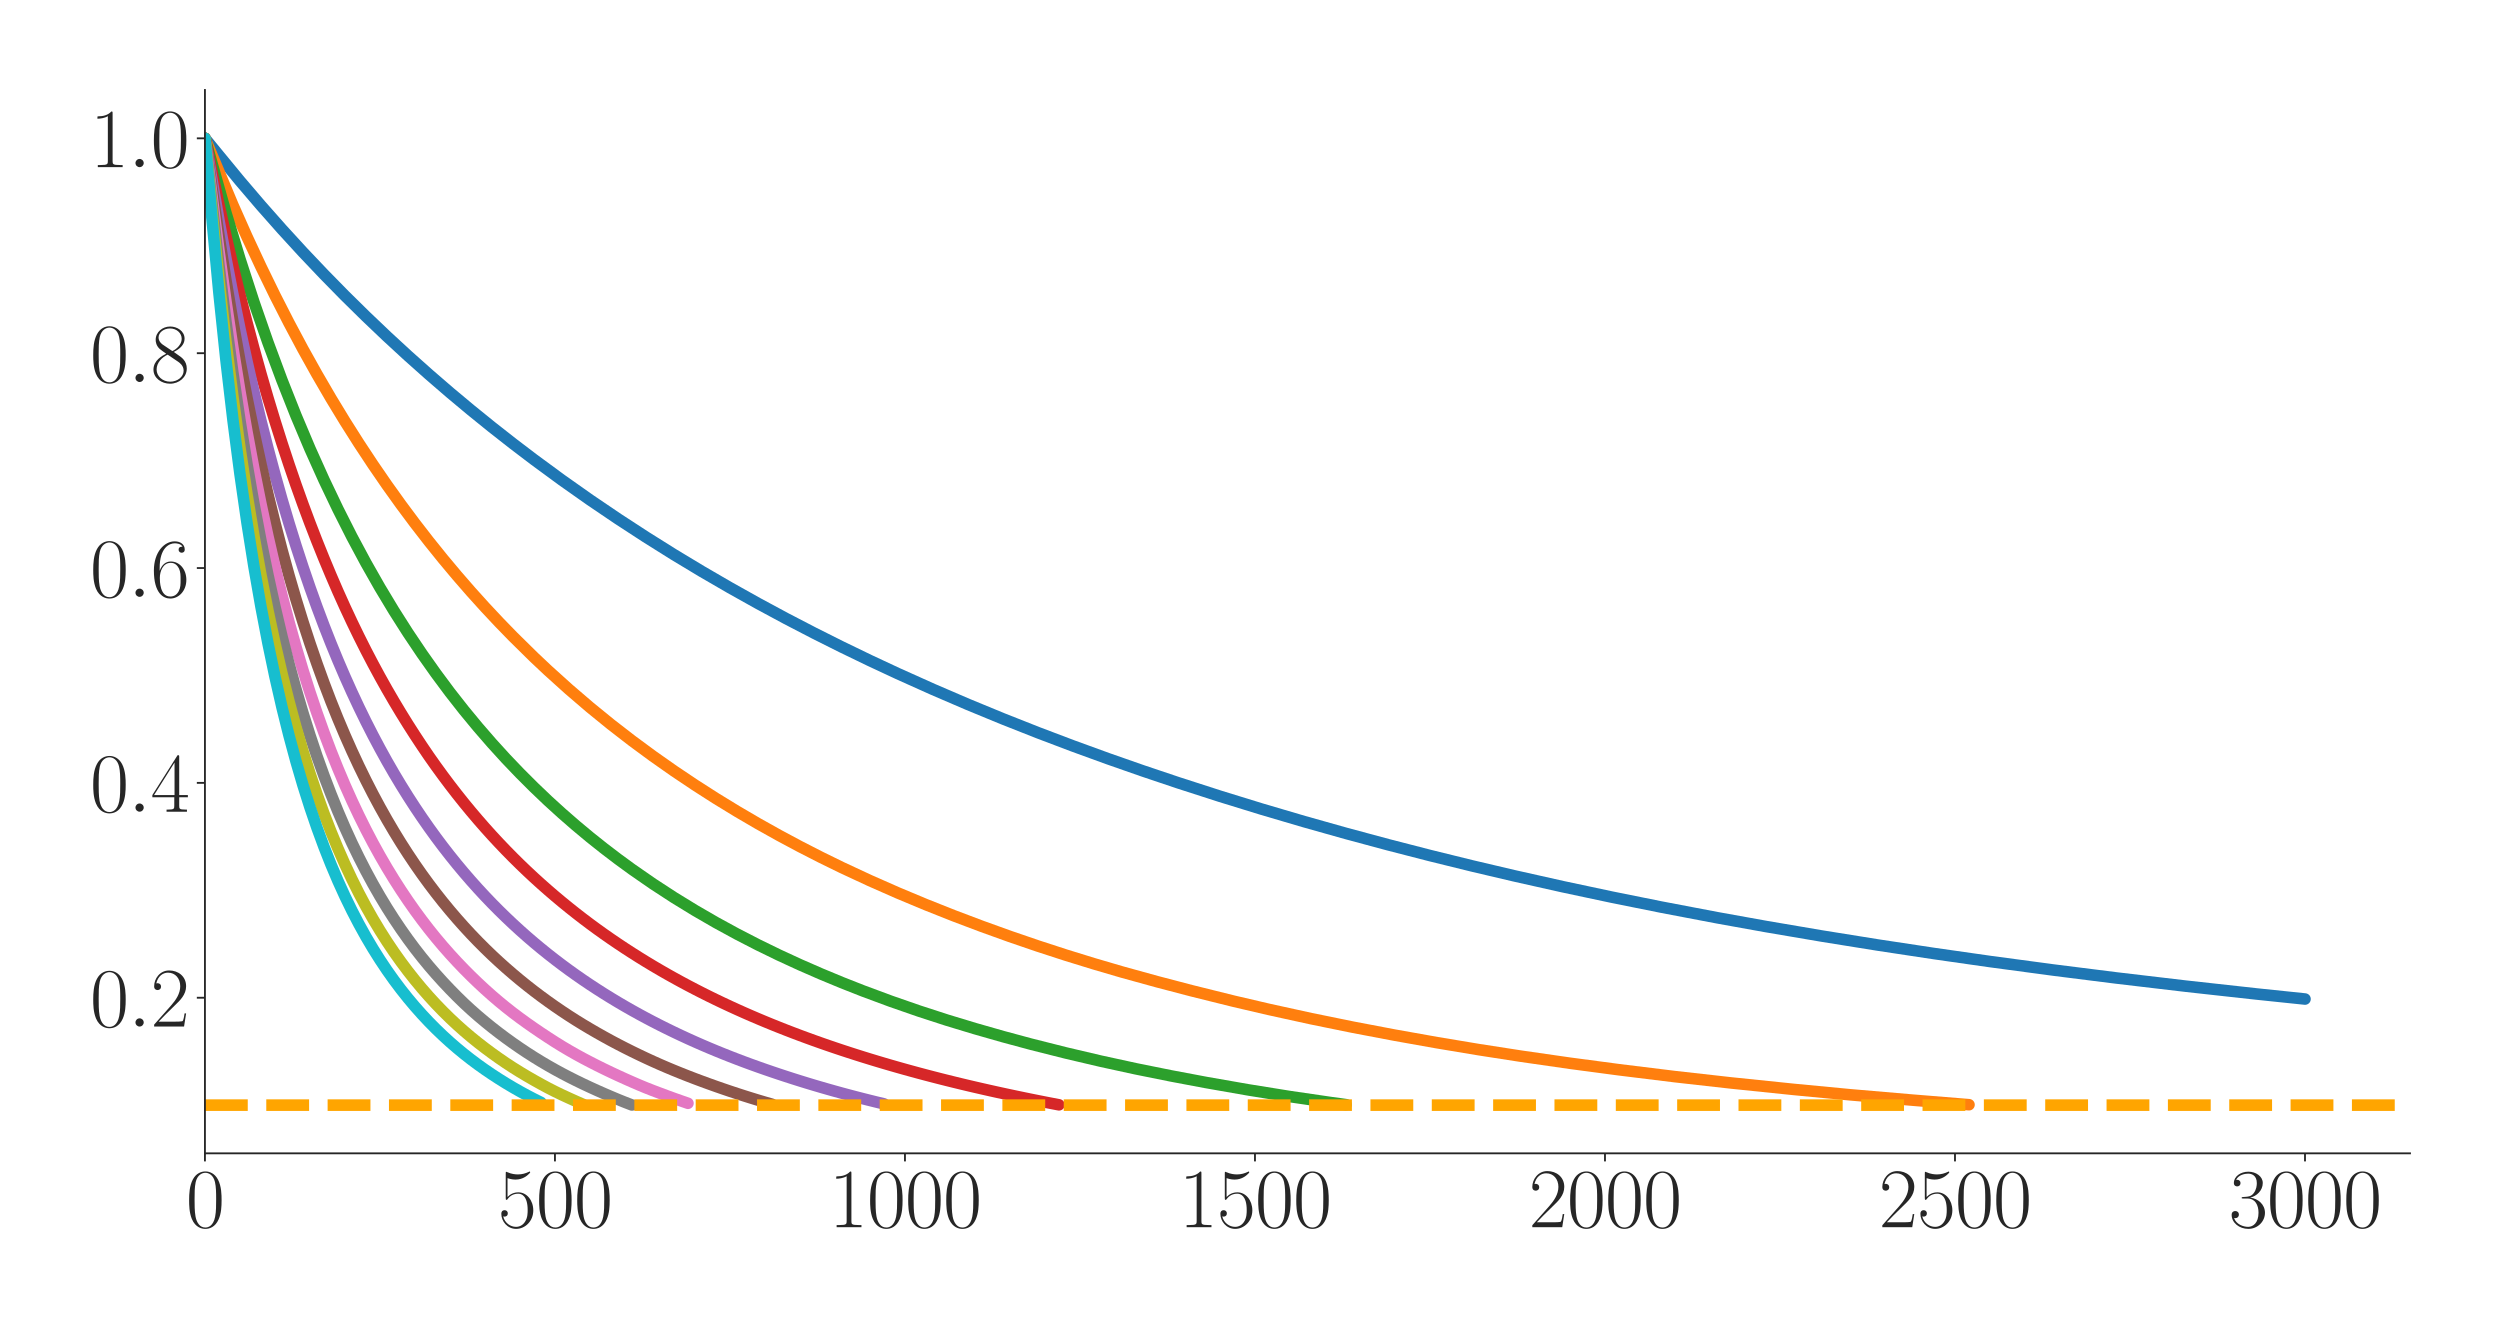 <?xml version="1.0" encoding="utf-8" standalone="no"?>
<!DOCTYPE svg PUBLIC "-//W3C//DTD SVG 1.1//EN"
  "http://www.w3.org/Graphics/SVG/1.1/DTD/svg11.dtd">
<svg xmlns:xlink="http://www.w3.org/1999/xlink" width="1080pt" height="576pt" viewBox="0 0 1080 576" xmlns="http://www.w3.org/2000/svg" version="1.1">
 <defs>
  <style type="text/css">*{stroke-linejoin: round; stroke-linecap: butt}</style>
 </defs>
 <g id="figure_1">
  <g id="patch_1">
   <path d="M 0 576 
L 1080 576 
L 1080 0 
L 0 0 
z
" style="fill: #ffffff"/>
  </g>
  <g id="axes_1">
   <g id="patch_2">
    <path d="M 88.532 498.237 
L 1041.12 498.237 
L 1041.12 38.88 
L 88.532 38.88 
z
" style="fill: #ffffff"/>
   </g>
   <g id="matplotlib.axis_1">
    <g id="xtick_1">
     <g id="line2d_1">
      <defs>
       <path id="m956fe6f21e" d="M 0 0 
L 0 3.5 
" style="stroke: #262626; stroke-width: 0.8"/>
      </defs>
      <g>
       <use xlink:href="#m956fe6f21e" x="88.532" y="498.237" style="fill: #262626; stroke: #262626; stroke-width: 0.8"/>
      </g>
     </g>
     <g id="text_1">
      <!-- $\mathdefault{0}$ -->
      <g style="fill: #262626" transform="translate(80.308 530.144) scale(0.36 -0.36)">
       <defs>
        <path id="CMR17-30" d="M 2688 2025 
C 2688 2416 2682 3080 2413 3591 
C 2176 4039 1798 4198 1466 4198 
C 1158 4198 768 4058 525 3597 
C 269 3118 243 2524 243 2025 
C 243 1661 250 1106 448 619 
C 723 -39 1216 -128 1466 -128 
C 1760 -128 2208 -7 2470 600 
C 2662 1042 2688 1559 2688 2025 
z
M 1466 -26 
C 1056 -26 813 325 723 812 
C 653 1188 653 1738 653 2096 
C 653 2588 653 2997 736 3387 
C 858 3929 1216 4096 1466 4096 
C 1728 4096 2067 3923 2189 3400 
C 2272 3036 2278 2607 2278 2096 
C 2278 1680 2278 1169 2202 792 
C 2067 95 1690 -26 1466 -26 
z
" transform="scale(0.016)"/>
       </defs>
       <use xlink:href="#CMR17-30" transform="scale(0.996)"/>
      </g>
     </g>
    </g>
    <g id="xtick_2">
     <g id="line2d_2">
      <g>
       <use xlink:href="#m956fe6f21e" x="239.737" y="498.237" style="fill: #262626; stroke: #262626; stroke-width: 0.8"/>
      </g>
     </g>
     <g id="text_2">
      <!-- $\mathdefault{500}$ -->
      <g style="fill: #262626" transform="translate(215.064 530.144) scale(0.36 -0.36)">
       <defs>
        <path id="CMR17-35" d="M 730 3692 
C 794 3666 1056 3584 1325 3584 
C 1920 3584 2246 3911 2432 4100 
C 2432 4157 2432 4192 2394 4192 
C 2387 4192 2374 4192 2323 4163 
C 2099 4058 1837 3973 1517 3973 
C 1325 3973 1037 3999 723 4139 
C 653 4171 640 4171 634 4171 
C 602 4171 595 4164 595 4037 
L 595 2203 
C 595 2089 595 2057 659 2057 
C 691 2057 704 2070 736 2114 
C 941 2401 1222 2522 1542 2522 
C 1766 2522 2246 2382 2246 1289 
C 2246 1085 2246 715 2054 421 
C 1894 159 1645 25 1370 25 
C 947 25 518 320 403 814 
C 429 807 480 795 506 795 
C 589 795 749 840 749 1038 
C 749 1210 627 1280 506 1280 
C 358 1280 262 1190 262 1011 
C 262 454 704 -128 1382 -128 
C 2042 -128 2669 440 2669 1264 
C 2669 2030 2170 2624 1549 2624 
C 1222 2624 947 2503 730 2274 
L 730 3692 
z
" transform="scale(0.016)"/>
       </defs>
       <use xlink:href="#CMR17-35" transform="scale(0.996)"/>
       <use xlink:href="#CMR17-30" transform="translate(45.69 0) scale(0.996)"/>
       <use xlink:href="#CMR17-30" transform="translate(91.381 0) scale(0.996)"/>
      </g>
     </g>
    </g>
    <g id="xtick_3">
     <g id="line2d_3">
      <g>
       <use xlink:href="#m956fe6f21e" x="390.941" y="498.237" style="fill: #262626; stroke: #262626; stroke-width: 0.8"/>
      </g>
     </g>
     <g id="text_3">
      <!-- $\mathdefault{1000}$ -->
      <g style="fill: #262626" transform="translate(358.044 530.144) scale(0.36 -0.36)">
       <defs>
        <path id="CMR17-31" d="M 1702 4058 
C 1702 4192 1696 4192 1606 4192 
C 1357 3916 979 3827 621 3827 
C 602 3827 570 3827 563 3808 
C 557 3795 557 3782 557 3648 
C 755 3648 1088 3686 1344 3839 
L 1344 461 
C 1344 236 1331 160 781 160 
L 589 160 
L 589 0 
C 896 0 1216 0 1523 0 
C 1830 0 2150 0 2458 0 
L 2458 160 
L 2266 160 
C 1715 160 1702 230 1702 458 
L 1702 4058 
z
" transform="scale(0.016)"/>
       </defs>
       <use xlink:href="#CMR17-31" transform="scale(0.996)"/>
       <use xlink:href="#CMR17-30" transform="translate(45.69 0) scale(0.996)"/>
       <use xlink:href="#CMR17-30" transform="translate(91.381 0) scale(0.996)"/>
       <use xlink:href="#CMR17-30" transform="translate(137.071 0) scale(0.996)"/>
      </g>
     </g>
    </g>
    <g id="xtick_4">
     <g id="line2d_4">
      <g>
       <use xlink:href="#m956fe6f21e" x="542.145" y="498.237" style="fill: #262626; stroke: #262626; stroke-width: 0.8"/>
      </g>
     </g>
     <g id="text_4">
      <!-- $\mathdefault{1500}$ -->
      <g style="fill: #262626" transform="translate(509.248 530.144) scale(0.36 -0.36)">
       <use xlink:href="#CMR17-31" transform="scale(0.996)"/>
       <use xlink:href="#CMR17-35" transform="translate(45.69 0) scale(0.996)"/>
       <use xlink:href="#CMR17-30" transform="translate(91.381 0) scale(0.996)"/>
       <use xlink:href="#CMR17-30" transform="translate(137.071 0) scale(0.996)"/>
      </g>
     </g>
    </g>
    <g id="xtick_5">
     <g id="line2d_5">
      <g>
       <use xlink:href="#m956fe6f21e" x="693.35" y="498.237" style="fill: #262626; stroke: #262626; stroke-width: 0.8"/>
      </g>
     </g>
     <g id="text_5">
      <!-- $\mathdefault{2000}$ -->
      <g style="fill: #262626" transform="translate(660.453 530.144) scale(0.36 -0.36)">
       <defs>
        <path id="CMR17-32" d="M 2669 989 
L 2554 989 
C 2490 536 2438 459 2413 420 
C 2381 369 1920 369 1830 369 
L 602 369 
C 832 619 1280 1072 1824 1597 
C 2214 1967 2669 2402 2669 3035 
C 2669 3790 2067 4224 1395 4224 
C 691 4224 262 3604 262 3030 
C 262 2780 448 2748 525 2748 
C 589 2748 781 2787 781 3010 
C 781 3207 614 3264 525 3264 
C 486 3264 448 3258 422 3245 
C 544 3790 915 4058 1306 4058 
C 1862 4058 2227 3617 2227 3035 
C 2227 2479 1901 2000 1536 1584 
L 262 146 
L 262 0 
L 2515 0 
L 2669 989 
z
" transform="scale(0.016)"/>
       </defs>
       <use xlink:href="#CMR17-32" transform="scale(0.996)"/>
       <use xlink:href="#CMR17-30" transform="translate(45.69 0) scale(0.996)"/>
       <use xlink:href="#CMR17-30" transform="translate(91.381 0) scale(0.996)"/>
       <use xlink:href="#CMR17-30" transform="translate(137.071 0) scale(0.996)"/>
      </g>
     </g>
    </g>
    <g id="xtick_6">
     <g id="line2d_6">
      <g>
       <use xlink:href="#m956fe6f21e" x="844.554" y="498.237" style="fill: #262626; stroke: #262626; stroke-width: 0.8"/>
      </g>
     </g>
     <g id="text_6">
      <!-- $\mathdefault{2500}$ -->
      <g style="fill: #262626" transform="translate(811.657 530.144) scale(0.36 -0.36)">
       <use xlink:href="#CMR17-32" transform="scale(0.996)"/>
       <use xlink:href="#CMR17-35" transform="translate(45.69 0) scale(0.996)"/>
       <use xlink:href="#CMR17-30" transform="translate(91.381 0) scale(0.996)"/>
       <use xlink:href="#CMR17-30" transform="translate(137.071 0) scale(0.996)"/>
      </g>
     </g>
    </g>
    <g id="xtick_7">
     <g id="line2d_7">
      <g>
       <use xlink:href="#m956fe6f21e" x="995.759" y="498.237" style="fill: #262626; stroke: #262626; stroke-width: 0.8"/>
      </g>
     </g>
     <g id="text_7">
      <!-- $\mathdefault{3000}$ -->
      <g style="fill: #262626" transform="translate(962.862 530.144) scale(0.36 -0.36)">
       <defs>
        <path id="CMR17-33" d="M 1414 2157 
C 1984 2157 2234 1662 2234 1090 
C 2234 320 1824 25 1453 25 
C 1114 25 563 194 390 693 
C 422 680 454 680 486 680 
C 640 680 755 782 755 948 
C 755 1133 614 1216 486 1216 
C 378 1216 211 1165 211 926 
C 211 335 787 -128 1466 -128 
C 2176 -128 2720 430 2720 1085 
C 2720 1707 2208 2157 1600 2227 
C 2086 2328 2554 2756 2554 3329 
C 2554 3820 2048 4179 1472 4179 
C 890 4179 378 3829 378 3329 
C 378 3110 544 3072 627 3072 
C 762 3072 877 3155 877 3321 
C 877 3486 762 3569 627 3569 
C 602 3569 570 3569 544 3557 
C 730 3959 1235 4032 1459 4032 
C 1683 4032 2106 3925 2106 3320 
C 2106 3143 2080 2828 1862 2550 
C 1670 2304 1453 2304 1242 2284 
C 1210 2284 1062 2269 1037 2269 
C 992 2263 966 2257 966 2208 
C 966 2163 973 2157 1101 2157 
L 1414 2157 
z
" transform="scale(0.016)"/>
       </defs>
       <use xlink:href="#CMR17-33" transform="scale(0.996)"/>
       <use xlink:href="#CMR17-30" transform="translate(45.69 0) scale(0.996)"/>
       <use xlink:href="#CMR17-30" transform="translate(91.381 0) scale(0.996)"/>
       <use xlink:href="#CMR17-30" transform="translate(137.071 0) scale(0.996)"/>
      </g>
     </g>
    </g>
   </g>
   <g id="matplotlib.axis_2">
    <g id="ytick_1">
     <g id="line2d_8">
      <defs>
       <path id="m4db117b259" d="M 0 0 
L -3.5 0 
" style="stroke: #262626; stroke-width: 0.8"/>
      </defs>
      <g>
       <use xlink:href="#m4db117b259" x="88.532" y="431.015" style="fill: #262626; stroke: #262626; stroke-width: 0.8"/>
      </g>
     </g>
     <g id="text_8">
      <!-- $\mathdefault{0.2}$ -->
      <g style="fill: #262626" transform="translate(38.88 443.469) scale(0.36 -0.36)">
       <defs>
        <path id="CMMI12-3a" d="M 1178 307 
C 1178 492 1024 619 870 619 
C 685 619 557 466 557 313 
C 557 128 710 0 864 0 
C 1050 0 1178 153 1178 307 
z
" transform="scale(0.016)"/>
       </defs>
       <use xlink:href="#CMR17-30" transform="scale(0.996)"/>
       <use xlink:href="#CMMI12-3a" transform="translate(45.69 0) scale(0.996)"/>
       <use xlink:href="#CMR17-32" transform="translate(72.788 0) scale(0.996)"/>
      </g>
     </g>
    </g>
    <g id="ytick_2">
     <g id="line2d_9">
      <g>
       <use xlink:href="#m4db117b259" x="88.532" y="338.201" style="fill: #262626; stroke: #262626; stroke-width: 0.8"/>
      </g>
     </g>
     <g id="text_9">
      <!-- $\mathdefault{0.4}$ -->
      <g style="fill: #262626" transform="translate(38.88 350.655) scale(0.36 -0.36)">
       <defs>
        <path id="CMR17-34" d="M 2150 4122 
C 2150 4256 2144 4256 2029 4256 
L 128 1254 
L 128 1088 
L 1779 1088 
L 1779 457 
C 1779 224 1766 160 1318 160 
L 1197 160 
L 1197 0 
C 1402 0 1747 0 1965 0 
C 2182 0 2528 0 2733 0 
L 2733 160 
L 2611 160 
C 2163 160 2150 224 2150 457 
L 2150 1088 
L 2803 1088 
L 2803 1254 
L 2150 1254 
L 2150 4122 
z
M 1798 3703 
L 1798 1254 
L 256 1254 
L 1798 3703 
z
" transform="scale(0.016)"/>
       </defs>
       <use xlink:href="#CMR17-30" transform="scale(0.996)"/>
       <use xlink:href="#CMMI12-3a" transform="translate(45.69 0) scale(0.996)"/>
       <use xlink:href="#CMR17-34" transform="translate(72.788 0) scale(0.996)"/>
      </g>
     </g>
    </g>
    <g id="ytick_3">
     <g id="line2d_10">
      <g>
       <use xlink:href="#m4db117b259" x="88.532" y="245.388" style="fill: #262626; stroke: #262626; stroke-width: 0.8"/>
      </g>
     </g>
     <g id="text_10">
      <!-- $\mathdefault{0.6}$ -->
      <g style="fill: #262626" transform="translate(38.88 257.841) scale(0.36 -0.36)">
       <defs>
        <path id="CMR17-36" d="M 678 2176 
C 678 3690 1395 4032 1811 4032 
C 1946 4032 2272 4009 2400 3776 
C 2298 3776 2106 3776 2106 3553 
C 2106 3381 2246 3323 2336 3323 
C 2394 3323 2566 3348 2566 3560 
C 2566 3954 2246 4179 1805 4179 
C 1043 4179 243 3390 243 1984 
C 243 253 966 -128 1478 -128 
C 2099 -128 2688 427 2688 1283 
C 2688 2081 2170 2662 1517 2662 
C 1126 2662 838 2407 678 1960 
L 678 2176 
z
M 1478 25 
C 691 25 691 1200 691 1436 
C 691 1896 909 2560 1504 2560 
C 1613 2560 1926 2560 2138 2120 
C 2253 1870 2253 1609 2253 1289 
C 2253 944 2253 690 2118 434 
C 1978 171 1773 25 1478 25 
z
" transform="scale(0.016)"/>
       </defs>
       <use xlink:href="#CMR17-30" transform="scale(0.996)"/>
       <use xlink:href="#CMMI12-3a" transform="translate(45.69 0) scale(0.996)"/>
       <use xlink:href="#CMR17-36" transform="translate(72.788 0) scale(0.996)"/>
      </g>
     </g>
    </g>
    <g id="ytick_4">
     <g id="line2d_11">
      <g>
       <use xlink:href="#m4db117b259" x="88.532" y="152.574" style="fill: #262626; stroke: #262626; stroke-width: 0.8"/>
      </g>
     </g>
     <g id="text_11">
      <!-- $\mathdefault{0.8}$ -->
      <g style="fill: #262626" transform="translate(38.88 165.027) scale(0.36 -0.36)">
       <defs>
        <path id="CMR17-38" d="M 1741 2264 
C 2144 2467 2554 2773 2554 3263 
C 2554 3841 1990 4179 1472 4179 
C 890 4179 378 3759 378 3180 
C 378 3021 416 2747 666 2505 
C 730 2442 998 2251 1171 2130 
C 883 1983 211 1634 211 934 
C 211 279 838 -128 1459 -128 
C 2144 -128 2720 362 2720 1010 
C 2720 1590 2330 1857 2074 2029 
L 1741 2264 
z
M 902 2822 
C 851 2854 595 3051 595 3351 
C 595 3739 998 4032 1459 4032 
C 1965 4032 2336 3676 2336 3262 
C 2336 2669 1670 2331 1638 2331 
C 1632 2331 1626 2331 1574 2370 
L 902 2822 
z
M 2080 1519 
C 2176 1449 2483 1240 2483 851 
C 2483 381 2010 25 1472 25 
C 890 25 448 438 448 940 
C 448 1443 838 1862 1280 2060 
L 2080 1519 
z
" transform="scale(0.016)"/>
       </defs>
       <use xlink:href="#CMR17-30" transform="scale(0.996)"/>
       <use xlink:href="#CMMI12-3a" transform="translate(45.69 0) scale(0.996)"/>
       <use xlink:href="#CMR17-38" transform="translate(72.788 0) scale(0.996)"/>
      </g>
     </g>
    </g>
    <g id="ytick_5">
     <g id="line2d_12">
      <g>
       <use xlink:href="#m4db117b259" x="88.532" y="59.76" style="fill: #262626; stroke: #262626; stroke-width: 0.8"/>
      </g>
     </g>
     <g id="text_12">
      <!-- $\mathdefault{1.0}$ -->
      <g style="fill: #262626" transform="translate(38.88 72.213) scale(0.36 -0.36)">
       <use xlink:href="#CMR17-31" transform="scale(0.996)"/>
       <use xlink:href="#CMMI12-3a" transform="translate(45.69 0) scale(0.996)"/>
       <use xlink:href="#CMR17-30" transform="translate(72.788 0) scale(0.996)"/>
      </g>
     </g>
    </g>
   </g>
   <g id="line2d_13">
    <path d="M 88.532 59.76 
L 94.58 67.148 
L 103.653 78.161 
L 112.725 88.786 
L 121.797 99.043 
L 130.869 108.948 
L 139.942 118.504 
L 149.014 127.755 
L 158.086 136.681 
L 167.158 145.323 
L 176.231 153.682 
L 185.303 161.765 
L 194.375 169.601 
L 203.447 177.175 
L 212.52 184.52 
L 221.592 191.638 
L 230.664 198.539 
L 242.761 207.422 
L 254.857 215.951 
L 266.953 224.142 
L 279.05 232.02 
L 291.146 239.604 
L 303.242 246.892 
L 315.339 253.909 
L 327.435 260.673 
L 339.531 267.192 
L 351.628 273.472 
L 363.724 279.531 
L 375.821 285.382 
L 387.917 291.027 
L 403.037 297.811 
L 418.158 304.315 
L 433.278 310.547 
L 448.399 316.521 
L 463.519 322.251 
L 478.64 327.754 
L 493.76 333.043 
L 508.88 338.13 
L 527.025 343.984 
L 545.169 349.575 
L 563.314 354.92 
L 581.459 360.03 
L 599.603 364.917 
L 617.748 369.592 
L 635.892 374.061 
L 654.037 378.329 
L 675.205 383.075 
L 696.374 387.577 
L 717.543 391.84 
L 741.735 396.448 
L 762.904 400.26 
L 787.097 404.378 
L 811.289 408.26 
L 835.482 411.923 
L 859.675 415.38 
L 886.891 419.035 
L 914.108 422.464 
L 944.349 426.033 
L 974.59 429.374 
L 995.759 431.581 
L 995.759 431.581 
" clip-path="url(#p8cb76f5d37)" style="fill: none; stroke: #1f77b4; stroke-width: 5; stroke-linecap: round"/>
   </g>
   <g id="line2d_14">
    <path d="M 88.532 59.76 
L 100.628 88.635 
L 106.677 102.246 
L 112.725 115.226 
L 118.773 127.638 
L 124.821 139.482 
L 130.869 150.83 
L 136.918 161.675 
L 142.966 172.073 
L 149.014 182.022 
L 155.062 191.569 
L 161.11 200.731 
L 167.158 209.532 
L 173.207 217.978 
L 179.255 226.094 
L 185.303 233.901 
L 191.351 241.415 
L 197.399 248.637 
L 203.447 255.593 
L 209.496 262.299 
L 215.544 268.76 
L 221.592 274.986 
L 230.664 283.922 
L 236.712 289.621 
L 245.785 297.8 
L 254.857 305.576 
L 263.929 312.962 
L 273.002 319.985 
L 282.074 326.671 
L 291.146 333.045 
L 300.218 339.128 
L 309.291 344.94 
L 318.363 350.49 
L 327.435 355.796 
L 336.507 360.87 
L 345.58 365.723 
L 354.652 370.368 
L 363.724 374.811 
L 375.821 380.438 
L 387.917 385.77 
L 400.013 390.827 
L 412.11 395.629 
L 424.206 400.199 
L 436.302 404.557 
L 448.399 408.698 
L 460.495 412.631 
L 472.591 416.361 
L 484.688 419.908 
L 499.808 424.081 
L 514.929 428.042 
L 533.073 432.549 
L 548.194 436.073 
L 566.338 440.053 
L 584.483 443.757 
L 602.627 447.206 
L 620.772 450.438 
L 638.916 453.46 
L 657.061 456.274 
L 678.229 459.321 
L 699.398 462.136 
L 723.591 465.11 
L 747.783 467.83 
L 775 470.639 
L 799.193 472.946 
L 826.41 475.279 
L 850.602 477.238 
L 850.602 477.238 
" clip-path="url(#p8cb76f5d37)" style="fill: none; stroke: #ff7f0e; stroke-width: 5; stroke-linecap: round"/>
   </g>
   <g id="line2d_15">
    <path d="M 88.532 59.76 
L 97.604 91.948 
L 103.653 111.905 
L 109.701 130.529 
L 115.749 147.935 
L 121.797 164.222 
L 127.845 179.494 
L 133.893 193.826 
L 139.942 207.285 
L 145.99 219.961 
L 152.038 231.931 
L 158.086 243.207 
L 164.134 253.849 
L 170.183 263.9 
L 176.231 273.407 
L 182.279 282.412 
L 188.327 290.961 
L 194.375 299.097 
L 200.423 306.807 
L 206.472 314.131 
L 212.52 321.104 
L 218.568 327.751 
L 224.616 334.076 
L 230.664 340.113 
L 236.712 345.885 
L 242.761 351.387 
L 248.809 356.65 
L 254.857 361.69 
L 260.905 366.505 
L 266.953 371.117 
L 273.002 375.538 
L 282.074 381.824 
L 291.146 387.736 
L 300.218 393.298 
L 309.291 398.547 
L 318.363 403.498 
L 327.435 408.174 
L 336.507 412.594 
L 345.58 416.776 
L 354.652 420.74 
L 363.724 424.502 
L 372.796 428.076 
L 384.893 432.565 
L 396.989 436.767 
L 409.086 440.697 
L 421.182 444.361 
L 433.278 447.817 
L 445.375 451.08 
L 460.495 454.891 
L 475.615 458.442 
L 490.736 461.733 
L 505.856 464.783 
L 520.977 467.63 
L 539.121 470.805 
L 557.266 473.731 
L 575.41 476.381 
L 581.459 477.21 
L 581.459 477.21 
" clip-path="url(#p8cb76f5d37)" style="fill: none; stroke: #2ca02c; stroke-width: 5; stroke-linecap: round"/>
   </g>
   <g id="line2d_16">
    <path d="M 88.532 59.76 
L 91.556 74.042 
L 94.58 88.332 
L 97.604 101.964 
L 100.628 114.975 
L 103.653 127.4 
L 106.677 139.266 
L 109.701 150.631 
L 112.725 161.495 
L 115.749 171.903 
L 118.773 181.871 
L 121.797 191.432 
L 124.821 200.608 
L 127.845 209.413 
L 130.869 217.86 
L 133.893 225.973 
L 136.918 233.774 
L 139.942 241.289 
L 142.966 248.535 
L 145.99 255.533 
L 149.014 262.253 
L 152.038 268.725 
L 155.062 274.96 
L 158.086 280.971 
L 161.11 286.766 
L 164.134 292.359 
L 167.158 297.759 
L 170.183 302.974 
L 173.207 308.018 
L 176.231 312.899 
L 179.255 317.629 
L 182.279 322.218 
L 185.303 326.674 
L 188.327 330.962 
L 191.351 335.118 
L 194.375 339.148 
L 197.399 343.059 
L 200.423 346.847 
L 203.447 350.519 
L 206.472 354.083 
L 209.496 357.544 
L 212.52 360.905 
L 215.544 364.163 
L 218.568 367.327 
L 221.592 370.4 
L 224.616 373.387 
L 227.64 376.289 
L 230.664 379.11 
L 233.688 381.853 
L 236.712 384.523 
L 239.737 387.122 
L 242.761 389.652 
L 245.785 392.116 
L 248.809 394.518 
L 251.833 396.861 
L 254.857 399.141 
L 257.881 401.362 
L 260.905 403.527 
L 263.929 405.634 
L 266.953 407.691 
L 269.977 409.698 
L 273.002 411.657 
L 276.026 413.57 
L 279.05 415.437 
L 282.074 417.259 
L 285.098 419.038 
L 288.122 420.774 
L 291.146 422.469 
L 294.17 424.126 
L 297.194 425.744 
L 300.218 427.326 
L 303.242 428.873 
L 306.266 430.385 
L 309.291 431.862 
L 312.315 433.307 
L 315.339 434.72 
L 318.363 436.102 
L 321.387 437.455 
L 324.411 438.778 
L 327.435 440.073 
L 330.459 441.341 
L 333.483 442.582 
L 336.507 443.798 
L 339.531 444.988 
L 342.556 446.154 
L 345.58 447.297 
L 348.604 448.416 
L 351.628 449.513 
L 354.652 450.587 
L 357.676 451.64 
L 360.7 452.672 
L 363.724 453.683 
L 366.748 454.674 
L 369.772 455.645 
L 372.796 456.598 
L 375.821 457.534 
L 378.845 458.452 
L 381.869 459.352 
L 384.893 460.236 
L 387.917 461.103 
L 390.941 461.954 
L 393.965 462.789 
L 396.989 463.609 
L 400.013 464.414 
L 403.037 465.204 
L 406.061 465.98 
L 409.086 466.742 
L 412.11 467.49 
L 415.134 468.225 
L 418.158 468.947 
L 421.182 469.655 
L 424.206 470.35 
L 427.23 471.035 
L 430.254 471.708 
L 433.278 472.37 
L 436.302 473.021 
L 439.326 473.661 
L 442.35 474.29 
L 445.375 474.909 
L 448.399 475.518 
L 451.423 476.117 
L 454.447 476.705 
L 457.471 477.283 
" clip-path="url(#p8cb76f5d37)" style="fill: none; stroke: #d62728; stroke-width: 5; stroke-linecap: round"/>
   </g>
   <g id="line2d_17">
    <path d="M 88.532 59.76 
L 91.556 77.517 
L 94.58 95.084 
L 97.604 111.646 
L 100.628 127.278 
L 103.653 142.049 
L 106.677 156.021 
L 109.701 169.254 
L 112.725 181.791 
L 115.749 193.683 
L 118.773 204.986 
L 121.797 215.737 
L 124.821 225.954 
L 127.845 235.679 
L 130.869 244.941 
L 133.893 253.775 
L 136.918 262.206 
L 139.942 270.251 
L 142.966 277.942 
L 145.99 285.305 
L 149.014 292.338 
L 152.038 299.075 
L 155.062 305.535 
L 158.086 311.728 
L 161.11 317.661 
L 164.134 323.359 
L 167.158 328.835 
L 170.183 334.089 
L 173.207 339.14 
L 176.231 344.001 
L 179.255 348.677 
L 182.279 353.177 
L 185.303 357.514 
L 188.327 361.696 
L 191.351 365.725 
L 194.375 369.611 
L 197.399 373.361 
L 200.423 376.981 
L 203.447 380.478 
L 206.472 383.857 
L 209.496 387.123 
L 212.52 390.28 
L 215.544 393.333 
L 218.568 396.286 
L 221.592 399.146 
L 224.616 401.917 
L 227.64 404.6 
L 230.664 407.199 
L 233.688 409.716 
L 236.712 412.155 
L 239.737 414.523 
L 242.761 416.821 
L 245.785 419.05 
L 248.809 421.214 
L 251.833 423.313 
L 254.857 425.351 
L 257.881 427.333 
L 260.905 429.261 
L 263.929 431.135 
L 266.953 432.957 
L 269.977 434.73 
L 273.002 436.454 
L 276.026 438.133 
L 279.05 439.768 
L 282.074 441.359 
L 285.098 442.909 
L 288.122 444.417 
L 291.146 445.886 
L 294.17 447.319 
L 297.194 448.715 
L 300.218 450.077 
L 303.242 451.404 
L 306.266 452.698 
L 309.291 453.959 
L 312.315 455.19 
L 315.339 456.391 
L 318.363 457.563 
L 321.387 458.705 
L 324.411 459.82 
L 327.435 460.908 
L 330.459 461.971 
L 333.483 463.011 
L 336.507 464.029 
L 339.531 465.024 
L 342.556 465.999 
L 345.58 466.954 
L 348.604 467.887 
L 351.628 468.797 
L 354.652 469.687 
L 357.676 470.558 
L 360.7 471.411 
L 363.724 472.245 
L 366.748 473.061 
L 369.772 473.857 
L 372.796 474.636 
L 375.821 475.398 
L 378.845 476.144 
L 381.869 476.873 
" clip-path="url(#p8cb76f5d37)" style="fill: none; stroke: #9467bd; stroke-width: 5; stroke-linecap: round"/>
   </g>
   <g id="line2d_18">
    <path d="M 88.532 59.76 
L 91.556 80.956 
L 94.58 101.688 
L 97.604 121.012 
L 100.628 139.055 
L 103.653 155.929 
L 106.677 171.733 
L 109.701 186.56 
L 112.725 200.472 
L 115.749 213.554 
L 118.773 225.889 
L 121.797 237.532 
L 124.821 248.503 
L 127.845 258.86 
L 130.869 268.649 
L 133.893 277.913 
L 136.918 286.695 
L 139.942 295.042 
L 142.966 302.979 
L 145.99 310.498 
L 149.014 317.651 
L 152.038 324.467 
L 155.062 330.956 
L 158.086 337.139 
L 161.11 343.048 
L 164.134 348.688 
L 167.158 354.073 
L 170.183 359.226 
L 173.207 364.156 
L 176.231 368.871 
L 179.255 373.389 
L 182.279 377.719 
L 185.303 381.868 
L 188.327 385.85 
L 191.351 389.675 
L 194.375 393.348 
L 197.399 396.881 
L 200.423 400.282 
L 203.447 403.552 
L 206.472 406.699 
L 209.496 409.73 
L 212.52 412.65 
L 215.544 415.465 
L 218.568 418.178 
L 221.592 420.798 
L 224.616 423.328 
L 227.64 425.773 
L 230.664 428.135 
L 233.688 430.418 
L 236.712 432.625 
L 239.737 434.761 
L 242.761 436.827 
L 245.785 438.827 
L 248.809 440.758 
L 251.833 442.623 
L 254.857 444.423 
L 257.881 446.175 
L 260.905 447.878 
L 263.929 449.536 
L 266.953 451.141 
L 269.977 452.698 
L 273.002 454.211 
L 276.026 455.681 
L 279.05 457.111 
L 282.074 458.502 
L 285.098 459.85 
L 288.122 461.155 
L 291.146 462.419 
L 294.17 463.648 
L 297.194 464.843 
L 300.218 466.006 
L 303.242 467.138 
L 306.266 468.243 
L 309.291 469.322 
L 312.315 470.375 
L 315.339 471.402 
L 318.363 472.405 
L 321.387 473.383 
L 324.411 474.333 
L 327.435 475.259 
L 330.459 476.158 
L 333.483 477.03 
" clip-path="url(#p8cb76f5d37)" style="fill: none; stroke: #8c564b; stroke-width: 5; stroke-linecap: round"/>
   </g>
   <g id="line2d_19">
    <path d="M 88.532 59.76 
L 91.556 84.359 
L 94.58 108.147 
L 97.604 130.075 
L 100.628 150.333 
L 103.653 169.089 
L 106.677 186.485 
L 109.701 202.662 
L 112.725 217.7 
L 115.749 231.721 
L 118.773 244.849 
L 121.797 257.153 
L 124.821 268.652 
L 127.845 279.426 
L 130.869 289.536 
L 133.893 299.039 
L 136.918 307.995 
L 139.942 316.461 
L 142.966 324.475 
L 145.99 332.02 
L 149.014 339.167 
L 152.038 345.93 
L 155.062 352.34 
L 158.086 358.424 
L 161.11 364.192 
L 164.134 369.673 
L 167.158 374.882 
L 170.183 379.84 
L 173.207 384.564 
L 176.231 389.07 
L 179.255 393.377 
L 182.279 397.488 
L 185.303 401.415 
L 188.327 405.167 
L 191.351 408.755 
L 194.375 412.186 
L 197.399 415.476 
L 200.423 418.634 
L 203.447 421.668 
L 206.472 424.586 
L 209.496 427.394 
L 212.52 430.092 
L 215.544 432.68 
L 218.568 435.161 
L 221.592 437.536 
L 224.616 439.804 
L 227.64 441.993 
L 230.664 444.11 
L 233.688 446.166 
L 236.712 448.166 
L 239.737 450.121 
L 242.761 451.991 
L 245.785 453.784 
L 248.809 455.507 
L 251.833 457.162 
L 254.857 458.749 
L 257.881 460.291 
L 260.905 461.786 
L 263.929 463.239 
L 266.953 464.651 
L 269.977 466.029 
L 273.002 467.371 
L 276.026 468.682 
L 279.05 469.937 
L 282.074 471.126 
L 285.098 472.267 
L 288.122 473.397 
L 291.146 474.497 
L 294.17 475.57 
L 297.194 476.616 
" clip-path="url(#p8cb76f5d37)" style="fill: none; stroke: #e377c2; stroke-width: 5; stroke-linecap: round"/>
   </g>
   <g id="line2d_20">
    <path d="M 88.532 59.76 
L 91.556 87.726 
L 94.58 114.468 
L 97.604 138.848 
L 100.628 161.139 
L 103.653 181.575 
L 106.677 200.356 
L 109.701 217.669 
L 112.725 233.62 
L 115.749 248.372 
L 118.773 262.098 
L 121.797 274.875 
L 124.821 286.693 
L 127.845 297.699 
L 130.869 308.012 
L 133.893 317.654 
L 136.918 326.683 
L 139.942 335.107 
L 142.966 343.027 
L 145.99 350.513 
L 149.014 357.558 
L 152.038 364.195 
L 155.062 370.418 
L 158.086 376.323 
L 161.11 381.901 
L 164.134 387.182 
L 167.158 392.187 
L 170.183 396.927 
L 173.207 401.43 
L 176.231 405.71 
L 179.255 409.783 
L 182.279 413.65 
L 185.303 417.329 
L 188.327 420.831 
L 191.351 424.177 
L 194.375 427.382 
L 197.399 430.458 
L 200.423 433.405 
L 203.447 436.201 
L 206.472 438.868 
L 209.496 441.412 
L 212.52 443.86 
L 215.544 446.211 
L 218.568 448.476 
L 221.592 450.65 
L 224.616 452.742 
L 227.64 454.759 
L 230.664 456.697 
L 233.688 458.554 
L 236.712 460.337 
L 239.737 462.049 
L 242.761 463.694 
L 245.785 465.274 
L 248.809 466.794 
L 251.833 468.264 
L 254.857 469.684 
L 257.881 471.061 
L 260.905 472.398 
L 263.929 473.7 
L 266.953 474.971 
L 269.977 476.189 
L 273.002 477.357 
" clip-path="url(#p8cb76f5d37)" style="fill: none; stroke: #7f7f7f; stroke-width: 5; stroke-linecap: round"/>
   </g>
   <g id="line2d_21">
    <path d="M 88.532 59.76 
L 91.556 91.059 
L 94.58 120.645 
L 97.604 147.339 
L 100.628 171.499 
L 103.653 193.44 
L 106.677 213.414 
L 109.701 231.672 
L 112.725 248.394 
L 115.749 263.753 
L 118.773 277.879 
L 121.797 290.921 
L 124.821 302.967 
L 127.845 314.134 
L 130.869 324.49 
L 133.893 334.121 
L 136.918 343.088 
L 139.942 351.452 
L 142.966 359.258 
L 145.99 366.564 
L 149.014 373.415 
L 152.038 379.852 
L 155.062 385.909 
L 158.086 391.602 
L 161.11 396.958 
L 164.134 402 
L 167.158 406.766 
L 170.183 411.266 
L 173.207 415.52 
L 176.231 419.556 
L 179.255 423.389 
L 182.279 427.031 
L 185.303 430.491 
L 188.327 433.78 
L 191.351 436.906 
L 194.375 439.882 
L 197.399 442.713 
L 200.423 445.405 
L 203.447 447.974 
L 206.472 450.424 
L 209.496 452.763 
L 212.52 455.009 
L 215.544 457.167 
L 218.568 459.242 
L 221.592 461.217 
L 224.616 463.105 
L 227.64 464.911 
L 230.664 466.657 
L 233.688 468.344 
L 236.712 469.975 
L 239.737 471.516 
L 242.761 472.982 
L 245.785 474.375 
L 248.809 475.738 
L 251.833 477.063 
" clip-path="url(#p8cb76f5d37)" style="fill: none; stroke: #bcbd22; stroke-width: 5; stroke-linecap: round"/>
   </g>
   <g id="line2d_22">
    <path d="M 88.532 59.76 
L 91.556 94.356 
L 94.58 126.691 
L 97.604 155.55 
L 100.628 181.417 
L 103.653 204.685 
L 106.677 225.72 
L 109.701 244.764 
L 112.725 262.075 
L 115.749 277.847 
L 118.773 292.277 
L 121.797 305.495 
L 124.821 317.648 
L 127.845 328.838 
L 130.869 339.162 
L 133.893 348.714 
L 136.918 357.561 
L 139.942 365.782 
L 142.966 373.427 
L 145.99 380.55 
L 149.014 387.2 
L 152.038 393.416 
L 155.062 399.232 
L 158.086 404.69 
L 161.11 409.81 
L 164.134 414.618 
L 167.158 419.148 
L 170.183 423.414 
L 173.207 427.433 
L 176.231 431.235 
L 179.255 434.831 
L 182.279 438.234 
L 185.303 441.46 
L 188.327 444.519 
L 191.351 447.419 
L 194.375 450.177 
L 197.399 452.799 
L 200.423 455.291 
L 203.447 457.664 
L 206.472 459.923 
L 209.496 462.073 
L 212.52 464.128 
L 215.544 466.095 
L 218.568 467.981 
L 221.592 469.783 
L 224.616 471.505 
L 227.64 473.155 
L 230.664 474.733 
L 233.688 476.241 
" clip-path="url(#p8cb76f5d37)" style="fill: none; stroke: #17becf; stroke-width: 5; stroke-linecap: round"/>
   </g>
   <g id="line2d_23">
    <path d="M 88.532 477.422 
L 1041.12 477.422 
" clip-path="url(#p8cb76f5d37)" style="fill: none; stroke-dasharray: 18.5,8; stroke-dashoffset: 0; stroke: #ffa500; stroke-width: 5"/>
   </g>
   <g id="patch_3">
    <path d="M 88.532 498.237 
L 88.532 38.88 
" style="fill: none; stroke: #262626; stroke-width: 0.8; stroke-linejoin: miter; stroke-linecap: square"/>
   </g>
   <g id="patch_4">
    <path d="M 88.532 498.237 
L 1041.12 498.237 
" style="fill: none; stroke: #262626; stroke-width: 0.8; stroke-linejoin: miter; stroke-linecap: square"/>
   </g>
  </g>
 </g>
 <defs>
  <clipPath id="p8cb76f5d37">
   <rect x="88.532" y="38.88" width="952.588" height="459.357"/>
  </clipPath>
 </defs>
</svg>
